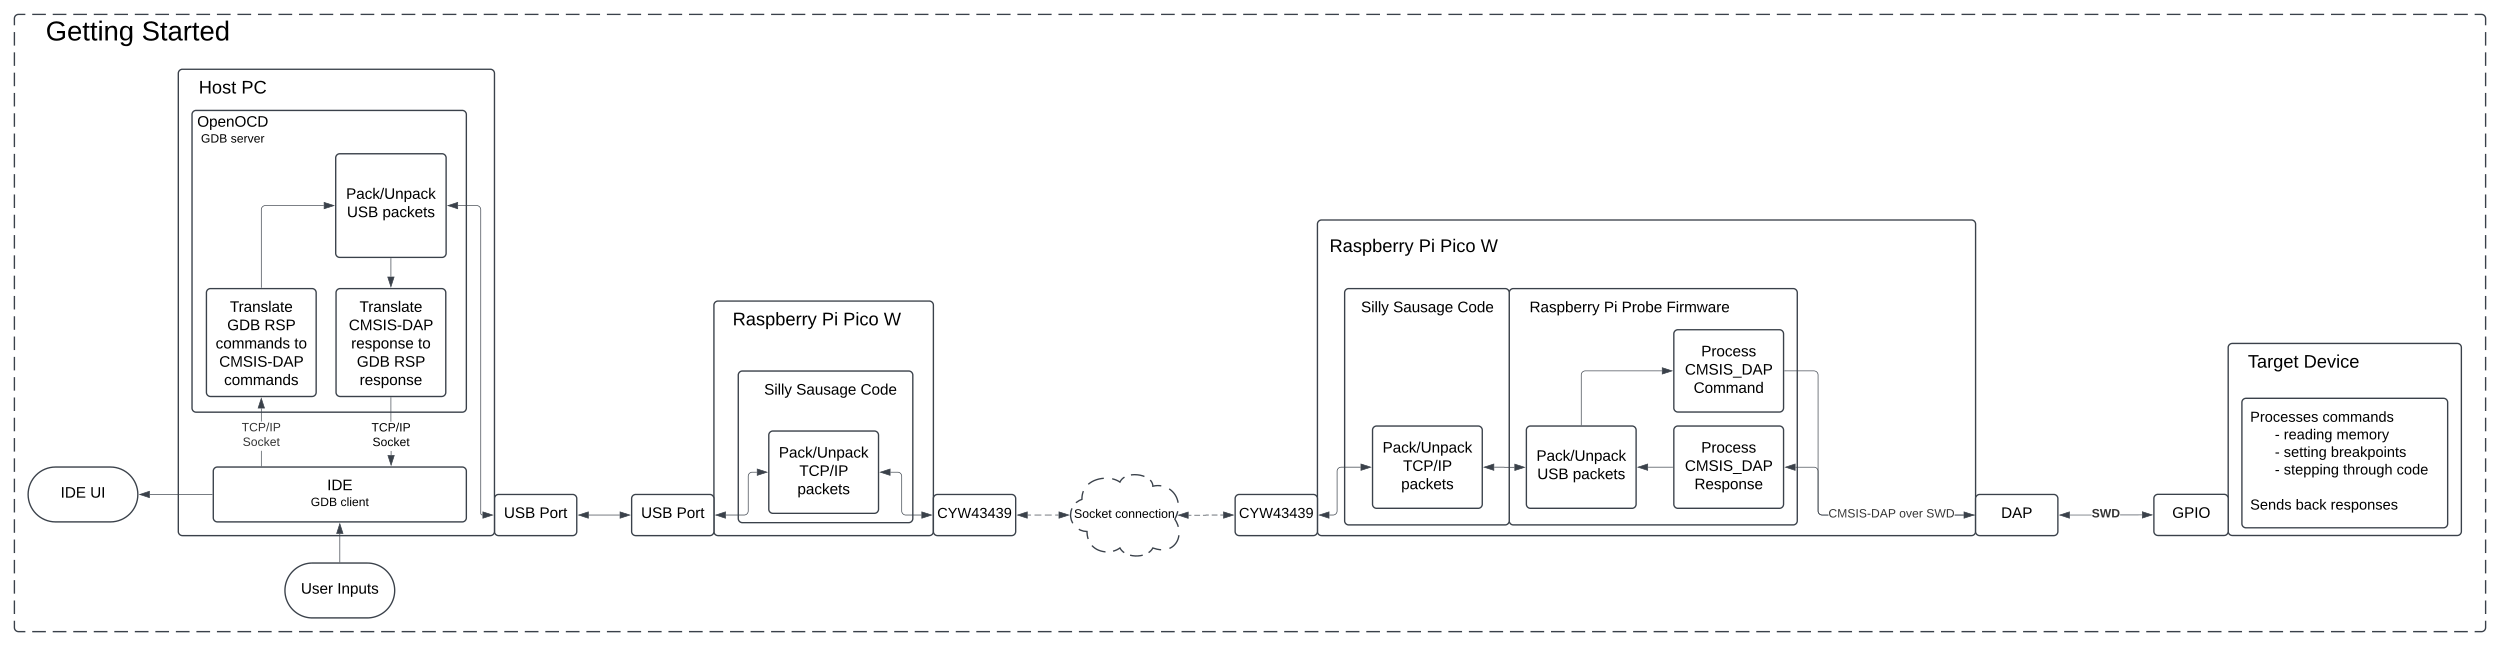 <svg xmlns="http://www.w3.org/2000/svg" xmlns:xlink="http://www.w3.org/1999/xlink" xmlns:lucid="lucid" width="3645.33" height="942"><g transform="translate(341 -2259)" lucid:page-tab-id="0_0"><path d="M-500 2000h4000v1500H-500z" fill="#fff"/><path d="M-320 2286a6 6 0 0 1 6-6h3591.33a6 6 0 0 1 6 6v888a6 6 0 0 1-6 6H-314a6 6 0 0 1-6-6z" fill="#fff"/><path d="M-294.05 2280h19.95m9.98 0h19.95m9.98 0h19.96m9.98 0h19.95m9.96 0h19.96m9.97 0h19.94m9.98 0h19.95m9.98 0h19.95m9.97 0h19.96m9.97 0h19.95m9.98 0h19.95m9.98 0H55.1m9.98 0h19.96m9.97 0h19.96m9.98 0h19.95m9.97 0h19.95m9.97 0h19.95m9.97 0h19.96m9.97 0h19.95m9.98 0h19.95m9.98 0h19.96m9.97 0h19.96m9.96 0h19.95m10 0h19.94m9.98 0h19.95m9.97 0h19.96m9.97 0h19.95m9.98 0h19.95m9.98 0h19.95m9.98 0h19.95m9.98 0h19.96m9.97 0h19.96m9.98 0h19.95m9.97 0h19.95m9.98 0h19.95m9.97 0h19.95m9.98 0h19.95m9.98 0h19.95m9.98 0h19.96m9.97 0h19.96m9.96 0H923m10 0h19.94m9.98 0h19.95m9.97 0h19.96m9.97 0h19.95m9.98 0h19.95m9.98 0h19.95m9.98 0h19.95m9.98 0h19.95m9.98 0h19.96m9.98 0h19.95m9.97 0h19.95m9.97 0h19.95m9.97 0h19.95m9.98 0H1342m9.98 0h19.95m9.97 0h19.96m9.97 0h19.95m9.98 0h19.95m10 0h19.94m9.98 0h19.95m9.97 0h19.95m9.97 0h19.95m9.98 0h19.95m9.98 0h19.95m9.97 0h19.96m9.98 0h19.95m9.98 0h19.96m9.98 0H1761m9.96 0h19.96m9.97 0h19.94m9.98 0h19.95m9.98 0h19.95m9.98 0h19.95m9.97 0h19.96m9.97 0h19.95m9.98 0h19.95m10 0h19.94m9.98 0h19.95m9.97 0h19.95m9.97 0h19.95m9.98 0h19.95m9.98 0h19.95m9.97 0h19.96m9.98 0h19.95m9.98 0h19.96m9.98 0h19.95m9.96 0h19.96m9.97 0h19.94m9.98 0h19.95m9.98 0h19.95m9.97 0h19.96m9.97 0h19.95m9.98 0h19.95m9.98 0h19.95m10 0h19.94m9.97 0h19.97m9.97 0h19.95m9.97 0h19.95m9.98 0h19.95m9.97 0h19.96m9.97 0h19.95m9.98 0h19.95m9.98 0h19.96m9.98 0h19.95m9.96 0h19.95m10 0h19.94m9.98 0h19.95m9.98 0h19.95m9.97 0h19.96m9.97 0h19.95m9.98 0h19.95m9.98 0h19.95m9.98 0h19.96m9.97 0h19.97m9.97 0h19.95m9.97 0h19.95m9.98 0h19.95m9.97 0h19.96m9.97 0h9.98l.94.07.9.22.88.35.8.5.72.6.6.72.5.8.36.88.22.9.08.95v9.87m0 9.86v19.74m0 9.86v19.74m0 9.86v19.74m0 9.86v19.74m0 9.86v19.74m0 9.86v19.74m0 9.86v19.74m0 9.86v19.74m0 9.86v19.74m0 9.86v19.74m0 9.86v19.74m0 9.86v19.74m0 9.86v19.74m0 9.86v19.74m0 9.86v19.74m0 9.86v19.74m0 9.86v19.74m0 9.86v19.74m0 9.86v19.74m0 9.86v19.74m0 9.86v19.74m0 9.86v19.74m0 9.86v19.74m0 9.86v19.74m0 9.86v19.74m0 9.86v19.74m0 9.86v19.74m0 9.86v19.74m0 9.86v19.74m0 9.86v9.87l-.08.94-.22.9-.36.88-.5.8-.6.72-.72.6-.8.5-.87.37-.9.23-.95.07h-9.98m-9.97 0h-19.96m-9.97 0h-19.95m-9.98 0h-19.95m-9.98 0h-19.96m-9.97 0h-19.96m-9.96 0h-19.95m-10 0h-19.94m-9.98 0h-19.95m-9.98 0H2998m-9.97 0h-19.96m-9.97 0h-19.95m-9.98 0h-19.95m-9.98 0h-19.95m-10 0h-19.94m-9.97 0h-19.96m-9.98 0h-19.95m-9.97 0h-19.95m-9.98 0h-19.95m-9.97 0h-19.95m-9.98 0h-19.95m-9.98 0h-19.95m-9.98 0h-19.96m-9.97 0H2579m-9.96 0h-19.95m-10 0h-19.94m-9.98 0h-19.95m-9.97 0h-19.96m-9.97 0h-19.95m-9.98 0h-19.95m-9.98 0h-19.95m-9.98 0h-19.95m-9.98 0h-19.96m-9.97 0h-19.96m-9.98 0h-19.95m-9.97 0h-19.95m-9.97 0h-19.95m-9.97 0h-19.95m-9.98 0h-19.95m-9.98 0h-19.95m-9.98 0h-19.96m-9.97 0h-19.95m-9.98 0h-19.95m-10 0h-19.94m-9.98 0h-19.95m-9.97 0h-19.96m-9.97 0h-19.95m-9.98 0h-19.95m-9.98 0h-19.95m-9.97 0h-19.96m-9.98 0h-19.96m-9.97 0h-19.96m-9.98 0h-19.95m-9.97 0h-19.95m-9.97 0h-19.95m-9.97 0h-19.95m-9.98 0h-19.95m-9.98 0h-19.95m-9.98 0h-19.96m-9.97 0h-19.95m-9.98 0h-19.95m-10 0h-19.94m-9.98 0h-19.95m-9.97 0h-19.95m-9.97 0h-19.95m-9.98 0h-19.95m-9.98 0h-19.95m-9.97 0h-19.96m-9.98 0h-19.95m-9.98 0h-19.96m-9.98 0h-19.95m-9.97 0h-19.95m-9.97 0h-19.94m-9.98 0h-19.95m-9.98 0h-19.95m-9.98 0h-19.95m-9.97 0h-19.96m-9.97 0h-19.95m-9.98 0H933m-10 0h-19.94m-9.97 0H873.1m-9.97 0H843.2m-9.97 0h-19.95m-9.98 0h-19.95m-9.98 0h-19.95m-9.97 0H723.5m-9.98 0h-19.95m-9.98 0h-19.96m-9.98 0H633.7m-9.97 0H603.8m-9.97 0h-19.94m-9.98 0h-19.95m-9.98 0H514m-9.98 0h-19.95m-9.97 0h-19.96m-9.97 0h-19.95m-9.98 0H394.3m-10 0h-19.94m-9.97 0h-19.97m-9.97 0H304.5m-9.97 0h-19.95m-9.98 0h-19.95m-9.97 0h-19.96m-9.97 0H184.8m-9.98 0h-19.95m-9.98 0h-19.96m-9.98 0H95m-9.96 0H65.08m-9.97 0H35.17m-9.98 0H5.23m-9.98 0H-24.7m-9.97 0h-19.96m-9.97 0h-19.95m-9.98 0h-19.95m-9.98 0h-19.95m-9.98 0h-19.96m-9.97 0h-19.96m-9.98 0h-19.95m-9.97 0h-19.95m-9.98 0h-19.95m-9.97 0H-314l-.94-.07-.9-.22-.88-.35-.8-.5-.72-.6-.6-.72-.5-.8-.37-.88-.23-.9-.07-.95v-9.87m0-9.86v-19.74m0-9.86v-19.74m0-9.86v-19.74m0-9.86v-19.74m0-9.86v-19.74m0-9.86v-19.74m0-9.86v-19.74m0-9.86v-19.74m0-9.86v-19.74m0-9.86v-19.74m0-9.86v-19.74m0-9.86v-19.74m0-9.86v-19.74m0-9.86v-19.74m0-9.86v-19.74m0-9.86v-19.74m0-9.86v-19.74m0-9.86v-19.74m0-9.86v-19.74m0-9.86v-19.74m0-9.86v-19.74m0-9.86v-19.74m0-9.86v-19.74m0-9.86v-19.74m0-9.86v-19.74m0-9.86v-19.74m0-9.86v-19.74m0-9.86v-19.74m0-9.86v-19.74m0-9.86V2286l.07-.94.22-.9.35-.88.5-.8.6-.72.72-.6.8-.5.88-.37.9-.23.95-.07h9.98" stroke="#3a414a" stroke-width="2" fill="none"/><path d="M700 2704a6 6 0 0 1 6-6h308a6 6 0 0 1 6 6v330a6 6 0 0 1-6 6H706a6 6 0 0 1-6-6zM380 2986a6 6 0 0 1 6-6h108a6 6 0 0 1 6 6v48a6 6 0 0 1-6 6H386a6 6 0 0 1-6-6z" stroke="#3a414a" stroke-width="2" fill="#fff"/><use xlink:href="#a" transform="matrix(1,0,0,1,392,2992) translate(1.765 22.278)"/><use xlink:href="#b" transform="matrix(1,0,0,1,392,2992) translate(53.556 22.278)"/><path d="M580 2986a6 6 0 0 1 6-6h108a6 6 0 0 1 6 6v48a6 6 0 0 1-6 6H586a6 6 0 0 1-6-6z" stroke="#3a414a" stroke-width="2" fill="#fff"/><use xlink:href="#a" transform="matrix(1,0,0,1,592,2992) translate(1.765 22.278)"/><use xlink:href="#b" transform="matrix(1,0,0,1,592,2992) translate(53.556 22.278)"/><path d="M517.38 3010h45.24" stroke="#3a414a" fill="none"/><path d="M502.62 3010l14.26-4.64v9.28zM577.38 3010l-14.26 4.64v-9.28z" stroke="#3a414a" fill="#3a414a"/><path d="M735.5 2806a6 6 0 0 1 6-6H984a6 6 0 0 1 6 6v209.1a6 6 0 0 1-6 6H741.5a6 6 0 0 1-6-6z" stroke="#3a414a" stroke-width="2" fill="#fff"/><path d="M710 2704a6 6 0 0 1 6-6h268a6 6 0 0 1 6 6v48a6 6 0 0 1-6 6H716a6 6 0 0 1-6-6z" fill="none"/><use xlink:href="#c" transform="matrix(1,0,0,1,710,2698) translate(17.259 35.333)"/><use xlink:href="#d" transform="matrix(1,0,0,1,710,2698) translate(147.407 35.333)"/><use xlink:href="#e" transform="matrix(1,0,0,1,710,2698) translate(178.444 35.333)"/><use xlink:href="#f" transform="matrix(1,0,0,1,710,2698) translate(237.63 35.333)"/><path d="M1020 2986a6 6 0 0 1 6-6h108a6 6 0 0 1 6 6v48a6 6 0 0 1-6 6h-108a6 6 0 0 1-6-6z" stroke="#3a414a" stroke-width="2" fill="#fff"/><use xlink:href="#g" transform="matrix(1,0,0,1,1032,2992) translate(-6.459 22.267)"/><path d="M750 2806a6 6 0 0 1 6-6h228a6 6 0 0 1 6 6v48a6 6 0 0 1-6 6H756a6 6 0 0 1-6-6z" fill="none"/><use xlink:href="#h" transform="matrix(1,0,0,1,750,2800) translate(23.21 34.444)"/><use xlink:href="#i" transform="matrix(1,0,0,1,750,2800) translate(69.938 34.444)"/><use xlink:href="#j" transform="matrix(1,0,0,1,750,2800) translate(163.765 34.444)"/><path d="M780 2893.5a6 6 0 0 1 6-6h148a6 6 0 0 1 6 6v108a6 6 0 0 1-6 6H786a6 6 0 0 1-6-6z" stroke="#3a414a" stroke-width="2" fill="#fff"/><use xlink:href="#k" transform="matrix(1,0,0,1,792,2899.5) translate(2.599 26.778)"/><use xlink:href="#l" transform="matrix(1,0,0,1,792,2899.5) translate(32.475 53.444)"/><use xlink:href="#m" transform="matrix(1,0,0,1,792,2899.5) translate(29.728 80.111)"/><path d="M717.38 3010H744a6 6 0 0 0 6-6v-50.5a6 6 0 0 1 6-6h6.62" stroke="#3a414a" fill="none"/><path d="M702.62 3010l14.26-4.64v9.28zM777.38 2947.5l-14.26 4.64v-9.28z" stroke="#3a414a" fill="#3a414a"/><path d="M-320 2286a6 6 0 0 1 6-6H34a6 6 0 0 1 6 6v48a6 6 0 0 1-6 6h-348a6 6 0 0 1-6-6z" fill="none"/><use xlink:href="#n" transform="matrix(1,0,0,1,-320,2280) translate(45.667 38)"/><use xlink:href="#o" transform="matrix(1,0,0,1,-320,2280) translate(185.556 38)"/><path d="M1157.38 3010h5.03m5.03 0h10.06m5 0h10.06m5.03 0h5.02" stroke="#3a414a" fill="none"/><path d="M1142.62 3010l14.26-4.64v9.28zM1217.38 3010l-14.27 4.64.02-9.28z" stroke="#3a414a" fill="#3a414a"/><path d="M1244 3034c-13.26 0-24-10.74-24-24 0-10.6 6.5-19.55 16.58-22.82C1236 2956 1276 2950 1292 2962c8-18 48-12 48 6 24-6 48 18 32 48 16 24 0 54-32 42-8 15.6-40 15.6-48 0-16 12-48 6-48-24z" fill="#fff"/><path d="M1223.22 3022l-2-4.43-1.07-4.85-.15-2.72.6-5.44 1.47-4.34m5.87-8.06l.5-.53 4.4-2.9 3.74-1.55.08-3.1.33-2.8.53-2.58.72-2.37.5-1.2m7.14-9.93l.75-.7 2.25-1.66 2.56-1.58 2.92-1.45 3.3-1.27 3.62-1.05 3.93-.75 3.25-.33m12.27.77h.1l3.12.84 2.67 1 2.26 1.05 1.9 1.1 1.2.85.7-1.38.84-1.3 1-1.23 1.18-1.2 1.4-1.14 1.54-1m9.4-3.17l1.44-.24 3.84-.23 4.14.2 4.1.6 3.8 1 2.33.86m8.4 5.28l.35.35 1.04 1.25.8 1.2.6 1.18.48 1.17.33 1.17.22 1.2.08 1.22v.18l3.18-.62 3.18-.3 3.15.06 2.8.34m11.48 4.43l.33.2 2.48 1.85 2.25 2.07 2 2.28 1.76 2.46 1.47 2.63 1.2 2.77.93 2.93.62 3m-.52 12.32l-.45 2.06-1.4 4.24-2.1 4.62-.35.66 2.4 4.13 1.8 4.1.9 3m.92 12.27l-.6 3.16-.93 3-1.23 2.7-1.46 2.42-1.67 2.15-1.87 1.9-2.07 1.63-2.27 1.4-1.77.8m-12.1 1.97l-1.6-.08-4.43-.73-5.2-1.5-.83-.32-.86 1.48-1.04 1.43-1.27 1.4-1.53 1.38-1.55 1.13m-8.5 3.73l-3.27.7-3.86.4-4 .02-3.88-.4-3.48-.7m-8.5-3.75l-1.46-1.04-1.54-1.37-1.3-1.4-1.05-1.44-.85-1.47-.05-.1-2.24 1.5-2.57 1.36-2.9 1.16-2.32.67m-11.04.98h-.35l-3.45-.5-3.25-.8-3-1.07-2.74-1.3-2.46-1.53-2.2-1.7-1.96-1.88-.3-.38m-5.55-9.56l-.75-2.52-.63-3.4-.3-3.93-.02-1.1-5-.52-4.7-1.52-2.24-1.28" stroke="#3a414a" stroke-width="2" fill="none"/><use xlink:href="#p" transform="matrix(1,0,0,1,1225,2955) translate(0.025 59.087)"/><use xlink:href="#q" transform="matrix(1,0,0,1,1225,2955) translate(60.025 59.087)"/><path d="M1392.05 3010.2h4.2m4.2 0h8.4m4.2 0H1417.27v-.02h.02v-.02h.02v-.08h.02v-.03l.02-.02.03-.02h4.22m4.2 0h8.4m4.2 0h4.2" stroke="#3a414a" fill="none"/><path d="M1377.28 3010.2l14.27-4.63v9.26zM1457.38 3010l-14.26 4.64v-9.28z" stroke="#3a414a" fill="#3a414a"/><path d="M957.38 2947.5h10.44a6 6 0 0 1 6 6v50.5a6 6 0 0 0 6 6h22.8" stroke="#3a414a" fill="none"/><path d="M942.62 2947.5l14.26-4.64v9.28zM1017.38 3010l-14.26 4.64v-9.28z" stroke="#3a414a" fill="#3a414a"/><path d="M-81 2366a6 6 0 0 1 6-6h449a6 6 0 0 1 6 6v668a6 6 0 0 1-6 6H-75a6 6 0 0 1-6-6z" stroke="#3a414a" stroke-width="2" fill="#fff"/><path d="M-61 2426a6 6 0 0 1 6-6h388a6 6 0 0 1 6 6v428a6 6 0 0 1-6 6H-55a6 6 0 0 1-6-6zM194.5 3080c22.1 0 40 17.9 40 40s-17.9 40-40 40h-80c-22.1 0-40-17.9-40-40s17.9-40 40-40z" stroke="#3a414a" stroke-width="2" fill="#fff"/><use xlink:href="#r" transform="matrix(1,0,0,1,79.5,3085) translate(18.272 39.653)"/><use xlink:href="#s" transform="matrix(1,0,0,1,79.5,3085) translate(71.235 39.653)"/><path d="M154.5 3078.5v-41.1" stroke="#3a414a" fill="none"/><path d="M154.97 3079h-.94v-.5h.94z" stroke="#3a414a" stroke-width=".05" fill="#3a414a"/><path d="M154.5 3022.62l4.63 14.27h-9.26z" stroke="#3a414a" fill="#3a414a"/><path d="M-180 2940c22.1 0 40 17.9 40 40s-17.9 40-40 40h-80c-22.1 0-40-17.9-40-40s17.9-40 40-40z" stroke="#3a414a" stroke-width="2" fill="#fff"/><use xlink:href="#t" transform="matrix(1,0,0,1,-295,2945) translate(42.346 39.653)"/><use xlink:href="#u" transform="matrix(1,0,0,1,-295,2945) translate(85.494 39.653)"/><path d="M-31.5 2980h-91.11" stroke="#3a414a" fill="none"/><path d="M-31 2980.47h-.5v-.94h.5z" stroke="#3a414a" stroke-width=".05" fill="#3a414a"/><path d="M-137.38 2980l14.27-4.64-.02 9.28z" stroke="#3a414a" fill="#3a414a"/><path d="M40.48 2938.5h-.95v-22.17h.95zm0-64.84h-.95v-19.14h.95z" stroke="#3a414a" stroke-width=".05" fill="#3a414a"/><path d="M44.63 2854.02h-9.27l4.64-14.27z" fill="#3a414a"/><path d="M45.3 2854.5H34.7l5.3-16.3zm-9.28-.96h7.96L40 2841.3z" stroke="#3a414a" stroke-width=".05" fill="#3a414a"/><path d="M40.48 2939h-.95v-.5h.95z" fill="#3a414a"/><path stroke="#3a414a" stroke-width=".05" fill="#3a414a"/><use xlink:href="#v" transform="matrix(1,0,0,1,11.407,2873.665) translate(0.005 14.222)"/><use xlink:href="#w" transform="matrix(1,0,0,1,11.407,2873.665) translate(1.437 35.556)"/><path d="M-61.66 2426a6 6 0 0 1 6-6h108a6 6 0 0 1 6 6v48a6 6 0 0 1-6 6h-108a6 6 0 0 1-6-6z" fill="none"/><use xlink:href="#x" transform="matrix(1,0,0,1,-61.664,2420) translate(8.21 23.778)"/><use xlink:href="#y" transform="matrix(1,0,0,1,-61.664,2420) translate(13.654 46.889)"/><use xlink:href="#z" transform="matrix(1,0,0,1,-61.664,2420) translate(57.062 46.889)"/><path d="M-30 2946a6 6 0 0 1 6-6h357a6 6 0 0 1 6 6v68a6 6 0 0 1-6 6H-24a6 6 0 0 1-6-6z" stroke="#3a414a" stroke-width="2" fill="#fff"/><path d="M94.5 2956a6 6 0 0 1 6-6h108a6 6 0 0 1 6 6v48a6 6 0 0 1-6 6h-108a6 6 0 0 1-6-6z" fill="none"/><use xlink:href="#A" transform="matrix(1,0,0,1,94.5,2950) translate(41.512 23.778)"/><use xlink:href="#y" transform="matrix(1,0,0,1,94.5,2950) translate(17.605 46.889)"/><use xlink:href="#B" transform="matrix(1,0,0,1,94.5,2950) translate(61.012 46.889)"/><path d="M-40 2685.8a6 6 0 0 1 6-6h148a6 6 0 0 1 6 6v145.33a6 6 0 0 1-6 6H-34a6 6 0 0 1-6-6z" stroke="#3a414a" stroke-width="2" fill="#fff"/><use xlink:href="#C" transform="matrix(1,0,0,1,-28,2691.8) translate(22.198 21.965)"/><use xlink:href="#D" transform="matrix(1,0,0,1,-28,2691.8) translate(18.278 48.632)"/><use xlink:href="#E" transform="matrix(1,0,0,1,-28,2691.8) translate(72.537 48.632)"/><use xlink:href="#F" transform="matrix(1,0,0,1,-28,2691.8) translate(1.395 75.299)"/><use xlink:href="#G" transform="matrix(1,0,0,1,-28,2691.8) translate(116.086 75.299)"/><use xlink:href="#H" transform="matrix(1,0,0,1,-28,2691.8) translate(6.611 101.965)"/><use xlink:href="#I" transform="matrix(1,0,0,1,-28,2691.8) translate(13.741 128.632)"/><path d="M-81.66 2366a6 6 0 0 1 6-6h148a6 6 0 0 1 6 6v48a6 6 0 0 1-6 6h-148a6 6 0 0 1-6-6z" fill="none"/><use xlink:href="#J" transform="matrix(1,0,0,1,-81.664,2360) translate(30.444 35.333)"/><use xlink:href="#K" transform="matrix(1,0,0,1,-81.664,2360) translate(92.593 35.333)"/><path d="M148.5 2489.2a6 6 0 0 1 6-6h149a6 6 0 0 1 6 6v139.13a6 6 0 0 1-6 6h-149a6 6 0 0 1-6-6z" stroke="#3a414a" stroke-width="2" fill="#fff"/><use xlink:href="#k" transform="matrix(1,0,0,1,160.501,2495.2) translate(3.099 53.778)"/><use xlink:href="#L" transform="matrix(1,0,0,1,160.501,2495.2) translate(4.333 80.444)"/><use xlink:href="#m" transform="matrix(1,0,0,1,160.501,2495.2) translate(56.123 80.444)"/><path d="M40 2678.3v-113.53a6 6 0 0 1 6-6h85.12" stroke="#3a414a" fill="none"/><path d="M40.48 2678.8h-.95v-.5h.95z" stroke="#3a414a" stroke-width=".05" fill="#3a414a"/><path d="M145.88 2558.77l-14.26 4.63v-9.27z" stroke="#3a414a" fill="#3a414a"/><path d="M149 2685.8a6 6 0 0 1 6-6h148a6 6 0 0 1 6 6v145.33a6 6 0 0 1-6 6H155a6 6 0 0 1-6-6z" stroke="#3a414a" stroke-width="2" fill="#fff"/><use xlink:href="#C" transform="matrix(1,0,0,1,161.001,2691.8) translate(22.198 21.965)"/><use xlink:href="#H" transform="matrix(1,0,0,1,161.001,2691.8) translate(6.611 48.632)"/><use xlink:href="#M" transform="matrix(1,0,0,1,161.001,2691.8) translate(10.006 75.299)"/><use xlink:href="#G" transform="matrix(1,0,0,1,161.001,2691.8) translate(107.475 75.299)"/><use xlink:href="#D" transform="matrix(1,0,0,1,161.001,2691.8) translate(18.278 101.965)"/><use xlink:href="#E" transform="matrix(1,0,0,1,161.001,2691.8) translate(72.537 101.965)"/><use xlink:href="#N" transform="matrix(1,0,0,1,161.001,2691.8) translate(22.352 128.632)"/><path d="M229.74 2922.62h-.96v-6.06h.96zm-.26-48.73h-.95v-35.27h.95z" stroke="#3a414a" stroke-width=".05" fill="#3a414a"/><path d="M229.48 2838.65h-.95v-.52h.95z" fill="#3a414a"/><path stroke="#3a414a" stroke-width=".05" fill="#3a414a"/><path d="M229.26 2937.38l-4.63-14.26h9.27z" fill="#3a414a"/><path d="M229.26 2938.92l-5.3-16.28h10.6zm-3.98-15.33l3.98 12.24 3.98-12.25z" stroke="#3a414a" stroke-width=".05" fill="#3a414a"/><use xlink:href="#O" transform="matrix(1,0,0,1,200.668,2873.892) translate(0.005 14.222)"/><use xlink:href="#P" transform="matrix(1,0,0,1,200.668,2873.892) translate(1.437 35.556)"/><path d="M229 2662.42v-26.6" stroke="#3a414a" fill="none"/><path d="M229 2677.18l-4.63-14.26h9.27z" stroke="#3a414a" fill="#3a414a"/><path d="M229.48 2635.85h-.95v-.52h.95z" stroke="#3a414a" stroke-width=".05" fill="#3a414a"/><path d="M326.88 2558.77H354a6 6 0 0 1 6 6v442.6a2.62 2.62 0 0 0 2.62 2.63" stroke="#3a414a" fill="none"/><path d="M312.12 2558.77l14.26-4.64v9.27zM377.38 3010l-14.26 4.64v-9.28z" stroke="#3a414a" fill="#3a414a"/><path d="M1580 2585.8a6 6 0 0 1 6-6h947.66a6 6 0 0 1 6 6V3034a6 6 0 0 1-6 6H1586a6 6 0 0 1-6-6zM2908 2765.8a6 6 0 0 1 6-6h328a6 6 0 0 1 6 6v268a6 6 0 0 1-6 6h-328a6 6 0 0 1-6-6z" stroke="#3a414a" stroke-width="2" fill="#fff"/><path d="M2908 2765.8a6 6 0 0 1 6-6h208a6 6 0 0 1 6 6v48a6 6 0 0 1-6 6h-208a6 6 0 0 1-6-6z" fill="none"/><use xlink:href="#Q" transform="matrix(1,0,0,1,2908.001,2759.8) translate(28.667 35.333)"/><use xlink:href="#R" transform="matrix(1,0,0,1,2908.001,2759.8) translate(110 35.333)"/><path d="M2539.66 2986a6 6 0 0 1 6-6h108a6 6 0 0 1 6 6v48a6 6 0 0 1-6 6h-108a6 6 0 0 1-6-6z" stroke="#3a414a" stroke-width="2" fill="#fff"/><use xlink:href="#S" transform="matrix(1,0,0,1,2551.664,2992) translate(25.191 22.278)"/><path d="M2799.66 2985.8a6 6 0 0 1 6-6H2902a6 6 0 0 1 6 6v48a6 6 0 0 1-6 6h-96.34a6 6 0 0 1-6-6z" stroke="#3a414a" stroke-width="2" fill="#fff"/><use xlink:href="#T" transform="matrix(1,0,0,1,2811.664,2991.8) translate(14.722 22.278)"/><path d="M2708.97 3010.47h-31.92v-.94h31.92zm73.3-.2l-31.9.06v-.95l31.9-.06z" stroke="#3a414a" stroke-width=".05" fill="#3a414a"/><path d="M2676.55 3014.64l-14.27-4.64 14.27-4.64z" fill="#3a414a"/><path d="M2677.02 3015.3l-16.28-5.3 16.28-5.3zm-13.2-5.3l12.25 3.98v-7.96z" stroke="#3a414a" stroke-width=".05" fill="#3a414a"/><path d="M2797.05 3009.8l-14.27 4.63v-9.26z" fill="#3a414a"/><path d="M2798.58 3009.8l-16.28 5.3v-10.6zm-15.32 3.98l12.25-3.98-12.24-3.98z" stroke="#3a414a" stroke-width=".05" fill="#3a414a"/><use xlink:href="#U" transform="matrix(1,0,0,1,2708.972,2999.233) translate(0 14.222)"/><path d="M2928 2845.8a6 6 0 0 1 6-6h288a6 6 0 0 1 6 6v176.8a6 6 0 0 1-6 6h-288a6 6 0 0 1-6-6z" stroke="#3a414a" stroke-width="2" fill="#fff"/><use xlink:href="#V" transform="matrix(1,0,0,1,2940.001,2851.8) translate(0 22.223)"/><use xlink:href="#W" transform="matrix(1,0,0,1,2940.001,2851.8) translate(105.422 22.223)"/><use xlink:href="#X" transform="matrix(1,0,0,1,2940.001,2851.8) translate(36.01 47.823)"/><use xlink:href="#Y" transform="matrix(1,0,0,1,2940.001,2851.8) translate(48.988 47.823)"/><use xlink:href="#Z" transform="matrix(1,0,0,1,2940.001,2851.8) translate(125.906 47.823)"/><use xlink:href="#X" transform="matrix(1,0,0,1,2940.001,2851.8) translate(36.01 73.423)"/><use xlink:href="#aa" transform="matrix(1,0,0,1,2940.001,2851.8) translate(48.988 73.423)"/><use xlink:href="#ab" transform="matrix(1,0,0,1,2940.001,2851.8) translate(117.669 73.423)"/><use xlink:href="#X" transform="matrix(1,0,0,1,2940.001,2851.8) translate(36.01 99.023)"/><use xlink:href="#ac" transform="matrix(1,0,0,1,2940.001,2851.8) translate(48.988 99.023)"/><use xlink:href="#ad" transform="matrix(1,0,0,1,2940.001,2851.8) translate(135.447 99.023)"/><use xlink:href="#ae" transform="matrix(1,0,0,1,2940.001,2851.8) translate(213.61 99.023)"/><use xlink:href="#af" transform="matrix(1,0,0,1,2940.001,2851.8) translate(0 124.623)"/><use xlink:href="#ag" transform="matrix(1,0,0,1,2940.001,2851.8) translate(0 150.223)"/><use xlink:href="#ah" transform="matrix(1,0,0,1,2940.001,2851.8) translate(66.37 150.223)"/><use xlink:href="#ai" transform="matrix(1,0,0,1,2940.001,2851.8) translate(117.333 150.223)"/><path d="M1859.66 2685.8a6 6 0 0 1 6-6h408a6 6 0 0 1 6 6v332.6a6 6 0 0 1-6 6h-408a6 6 0 0 1-6-6z" stroke="#3a414a" stroke-width="2" fill="#fff"/><path d="M1580.34 2597.13a6 6 0 0 1 6-6h268a6 6 0 0 1 6 6v48a6 6 0 0 1-6 6h-268a6 6 0 0 1-6-6z" fill="none"/><g><use xlink:href="#c" transform="matrix(1,0,0,1,1580.336,2591.133) translate(17.259 35.333)"/><use xlink:href="#d" transform="matrix(1,0,0,1,1580.336,2591.133) translate(147.407 35.333)"/><use xlink:href="#e" transform="matrix(1,0,0,1,1580.336,2591.133) translate(178.444 35.333)"/><use xlink:href="#f" transform="matrix(1,0,0,1,1580.336,2591.133) translate(237.63 35.333)"/></g><path d="M2099.66 2745.8a6 6 0 0 1 6-6h148a6 6 0 0 1 6 6v108a6 6 0 0 1-6 6h-148a6 6 0 0 1-6-6z" stroke="#3a414a" stroke-width="2" fill="#fff"/><g><use xlink:href="#aj" transform="matrix(1,0,0,1,2111.664,2751.8) translate(27.907 26.778)"/><use xlink:href="#ak" transform="matrix(1,0,0,1,2111.664,2751.8) translate(4.111 53.444)"/><use xlink:href="#al" transform="matrix(1,0,0,1,2111.664,2751.8) translate(16.858 80.111)"/></g><path d="M1859.66 2685.8a6 6 0 0 1 6-6h338.67a6 6 0 0 1 6 6v48a6 6 0 0 1-6 6h-338.67a6 6 0 0 1-6-6z" fill="none"/><g><use xlink:href="#am" transform="matrix(1,0,0,1,1859.664,2679.8) translate(29.543 34.444)"/><use xlink:href="#an" transform="matrix(1,0,0,1,1859.664,2679.8) translate(138 34.444)"/><use xlink:href="#ao" transform="matrix(1,0,0,1,1859.664,2679.8) translate(163.864 34.444)"/><use xlink:href="#ap" transform="matrix(1,0,0,1,1859.664,2679.8) translate(229.235 34.444)"/></g><path d="M2305 2799.4l1 .24.94.4.87.52.78.66.66.77.53.86.4.94.23 1 .07.98v198.2l.07.88.2.85.34.8.45.75.56.66.65.57.74.45.8.33.84.2.88.08h9.07v.94h-9.12l-1-.07-.98-.24-.94-.4-.87-.52-.78-.66-.66-.77-.53-.86-.4-.94-.23-1-.07-.98v-198.2l-.07-.88-.2-.85-.34-.8-.45-.75-.56-.66-.65-.57-.74-.45-.8-.33-.84-.2-.88-.07h-42.82v-.96h42.86zm217.28 210.13v.94h-13.2v-.94z" stroke="#3a414a" stroke-width=".05" fill="#3a414a"/><path d="M2261.18 2800.28h-.52v-.96h.52z" fill="#3a414a"/><path stroke="#3a414a" stroke-width=".05" fill="#3a414a"/><path d="M2537.05 3010l-14.27 4.64v-9.28z" fill="#3a414a"/><path d="M2538.58 3010l-16.28 5.3v-10.6zm-15.32 3.98l12.25-3.98-12.24-3.98z" stroke="#3a414a" stroke-width=".05" fill="#3a414a"/><g><use xlink:href="#aq" transform="matrix(1,0,0,1,2325.086,2999.333) translate(0 14.222)"/><use xlink:href="#ar" transform="matrix(1,0,0,1,2325.086,2999.333) translate(103.16 14.222)"/><use xlink:href="#as" transform="matrix(1,0,0,1,2325.086,2999.333) translate(142.617 14.222)"/></g><path d="M1619.66 2685.8a6 6 0 0 1 6-6h228a6 6 0 0 1 6 6v332.6a6 6 0 0 1-6 6h-228a6 6 0 0 1-6-6zM1460 2986a6 6 0 0 1 6-6h108a6 6 0 0 1 6 6v48a6 6 0 0 1-6 6h-108a6 6 0 0 1-6-6z" stroke="#3a414a" stroke-width="2" fill="#fff"/><g><use xlink:href="#g" transform="matrix(1,0,0,1,1472,2992) translate(-6.459 22.267)"/></g><path d="M1620.34 2685.8a6 6 0 0 1 6-6h228a6 6 0 0 1 6 6v48a6 6 0 0 1-6 6h-228a6 6 0 0 1-6-6z" fill="none"/><g><use xlink:href="#h" transform="matrix(1,0,0,1,1620.336,2679.8) translate(23.21 34.444)"/><use xlink:href="#i" transform="matrix(1,0,0,1,1620.336,2679.8) translate(69.938 34.444)"/><use xlink:href="#j" transform="matrix(1,0,0,1,1620.336,2679.8) translate(163.765 34.444)"/></g><path d="M1660.34 2886.2a6 6 0 0 1 6-6h148a6 6 0 0 1 6 6v108a6 6 0 0 1-6 6h-148a6 6 0 0 1-6-6z" stroke="#3a414a" stroke-width="2" fill="#fff"/><g><use xlink:href="#k" transform="matrix(1,0,0,1,1672.336,2892.2) translate(2.599 26.778)"/><use xlink:href="#l" transform="matrix(1,0,0,1,1672.336,2892.2) translate(32.475 53.444)"/><use xlink:href="#m" transform="matrix(1,0,0,1,1672.336,2892.2) translate(29.728 80.111)"/></g><path d="M1597.38 3010h5.28a6 6 0 0 0 6-6v-57.8a6 6 0 0 1 6-6h28.3" stroke="#3a414a" fill="none"/><path d="M1582.62 3010l14.26-4.64v9.28zM1657.72 2940.2l-14.27 4.64v-9.28z" stroke="#3a414a" fill="#3a414a"/><path d="M1884.66 2886.2a6 6 0 0 1 6-6h148a6 6 0 0 1 6 6v108a6 6 0 0 1-6 6h-148a6 6 0 0 1-6-6z" stroke="#3a414a" stroke-width="2" fill="#fff"/><g><use xlink:href="#k" transform="matrix(1,0,0,1,1896.664,2892.2) translate(2.599 38.778)"/><use xlink:href="#L" transform="matrix(1,0,0,1,1896.664,2892.2) translate(3.833 65.444)"/><use xlink:href="#m" transform="matrix(1,0,0,1,1896.664,2892.2) translate(55.623 65.444)"/></g><path d="M1964.66 2878.7v-72.9a6 6 0 0 1 6-6h111.62" stroke="#3a414a" fill="none"/><path d="M1965.14 2879.2h-.95v-.5h.94z" stroke="#3a414a" stroke-width=".05" fill="#3a414a"/><path d="M2097.05 2799.8l-14.27 4.63v-9.26z" stroke="#3a414a" fill="#3a414a"/><path d="M1837.72 2940.2h14.68a.1.1 0 0 1 .1.1.1.1 0 0 0 .1.1h14.68" stroke="#3a414a" fill="none"/><path d="M1822.95 2940.2l14.27-4.63v9.26zM1882.05 2940.4l-14.27 4.63v-9.27z" stroke="#3a414a" fill="#3a414a"/><path d="M2099.66 2886.2a6 6 0 0 1 6-6h148a6 6 0 0 1 6 6v108a6 6 0 0 1-6 6h-148a6 6 0 0 1-6-6z" stroke="#3a414a" stroke-width="2" fill="#fff"/><g><use xlink:href="#aj" transform="matrix(1,0,0,1,2111.664,2892.2) translate(27.907 26.778)"/><use xlink:href="#ak" transform="matrix(1,0,0,1,2111.664,2892.2) translate(4.111 53.444)"/><use xlink:href="#at" transform="matrix(1,0,0,1,2111.664,2892.2) translate(18.031 80.111)"/></g><path d="M2098.16 2940.2h-36.1" stroke="#3a414a" fill="none"/><path d="M2098.66 2940.68h-.5v-.95h.5z" stroke="#3a414a" stroke-width=".05" fill="#3a414a"/><path d="M2047.28 2940.2l14.27-4.63v9.26z" stroke="#3a414a" fill="#3a414a"/><path d="M2305 2939.8l1 .24.94.4.87.52.78.66.66.77.53.86.4.94.23 1 .07.98v57.8l.07.88.2.85.34.8.45.75.56.66.65.57.74.45.8.33.84.2.88.08h9.07v.94h-9.12l-1-.07-.98-.24-.94-.4-.87-.52-.78-.66-.66-.77-.53-.86-.4-.94-.23-1-.07-.98v-57.8l-.07-.88-.2-.85-.34-.8-.45-.75-.56-.66-.65-.57-.74-.45-.8-.33-.84-.2-.88-.07h-26.93v-.95h26.97zm233.16 69.72v.95h-29.07v-.94z" stroke="#3a414a" stroke-width=".05" fill="#3a414a"/><path d="M2538.66 3010.47h-.5v-.94h.5z" fill="#3a414a"/><path stroke="#3a414a" stroke-width=".05" fill="#3a414a"/><path d="M2276.55 2944.84l-14.27-4.64 14.27-4.63z" fill="#3a414a"/><path d="M2277.02 2945.5l-16.28-5.3 16.28-5.3zm-13.2-5.3l12.25 3.98v-7.96z" stroke="#3a414a" stroke-width=".05" fill="#3a414a"/><defs><path d="M232-93c-1 65-40 97-104 97C67 4 28-28 28-90v-158h33c8 89-33 224 67 224 102 0 64-133 71-224h33v155" id="au"/><path d="M185-189c-5-48-123-54-124 2 14 75 158 14 163 119 3 78-121 87-175 55-17-10-28-26-33-46l33-7c5 56 141 63 141-1 0-78-155-14-162-118-5-82 145-84 179-34 5 7 8 16 11 25" id="av"/><path d="M160-131c35 5 61 23 61 61C221 17 115-2 30 0v-248c76 3 177-17 177 60 0 33-19 50-47 57zm-97-11c50-1 110 9 110-42 0-47-63-36-110-37v79zm0 115c55-2 124 14 124-45 0-56-70-42-124-44v89" id="aw"/><g id="a"><use transform="matrix(0.062,0,0,0.062,0,0)" xlink:href="#au"/><use transform="matrix(0.062,0,0,0.062,15.988,0)" xlink:href="#av"/><use transform="matrix(0.062,0,0,0.062,30.802,0)" xlink:href="#aw"/></g><path d="M30-248c87 1 191-15 191 75 0 78-77 80-158 76V0H30v-248zm33 125c57 0 124 11 124-50 0-59-68-47-124-48v98" id="ax"/><path d="M100-194c62-1 85 37 85 99 1 63-27 99-86 99S16-35 15-95c0-66 28-99 85-99zM99-20c44 1 53-31 53-75 0-43-8-75-51-75s-53 32-53 75 10 74 51 75" id="ay"/><path d="M114-163C36-179 61-72 57 0H25l-1-190h30c1 12-1 29 2 39 6-27 23-49 58-41v29" id="az"/><path d="M59-47c-2 24 18 29 38 22v24C64 9 27 4 27-40v-127H5v-23h24l9-43h21v43h35v23H59v120" id="aA"/><g id="b"><use transform="matrix(0.062,0,0,0.062,0,0)" xlink:href="#ax"/><use transform="matrix(0.062,0,0,0.062,14.815,0)" xlink:href="#ay"/><use transform="matrix(0.062,0,0,0.062,27.16,0)" xlink:href="#az"/><use transform="matrix(0.062,0,0,0.062,34.506,0)" xlink:href="#aA"/></g><path d="M233-177c-1 41-23 64-60 70L243 0h-38l-65-103H63V0H30v-248c88 3 205-21 203 71zM63-129c60-2 137 13 137-47 0-61-80-42-137-45v92" id="aB"/><path d="M141-36C126-15 110 5 73 4 37 3 15-17 15-53c-1-64 63-63 125-63 3-35-9-54-41-54-24 1-41 7-42 31l-33-3c5-37 33-52 76-52 45 0 72 20 72 64v82c-1 20 7 32 28 27v20c-31 9-61-2-59-35zM48-53c0 20 12 33 32 33 41-3 63-29 60-74-43 2-92-5-92 41" id="aC"/><path d="M135-143c-3-34-86-38-87 0 15 53 115 12 119 90S17 21 10-45l28-5c4 36 97 45 98 0-10-56-113-15-118-90-4-57 82-63 122-42 12 7 21 19 24 35" id="aD"/><path d="M115-194c55 1 70 41 70 98S169 2 115 4C84 4 66-9 55-30l1 105H24l-1-265h31l2 30c10-21 28-34 59-34zm-8 174c40 0 45-34 45-75s-6-73-45-74c-42 0-51 32-51 76 0 43 10 73 51 73" id="aE"/><path d="M115-194c53 0 69 39 70 98 0 66-23 100-70 100C84 3 66-7 56-30L54 0H23l1-261h32v101c10-23 28-34 59-34zm-8 174c40 0 45-34 45-75 0-40-5-75-45-74-42 0-51 32-51 76 0 43 10 73 51 73" id="aF"/><path d="M100-194c63 0 86 42 84 106H49c0 40 14 67 53 68 26 1 43-12 49-29l28 8c-11 28-37 45-77 45C44 4 14-33 15-96c1-61 26-98 85-98zm52 81c6-60-76-77-97-28-3 7-6 17-6 28h103" id="aG"/><path d="M179-190L93 31C79 59 56 82 12 73V49c39 6 53-20 64-50L1-190h34L92-34l54-156h33" id="aH"/><g id="c"><use transform="matrix(0.074,0,0,0.074,0,0)" xlink:href="#aB"/><use transform="matrix(0.074,0,0,0.074,19.185,0)" xlink:href="#aC"/><use transform="matrix(0.074,0,0,0.074,34,0)" xlink:href="#aD"/><use transform="matrix(0.074,0,0,0.074,47.333,0)" xlink:href="#aE"/><use transform="matrix(0.074,0,0,0.074,62.148,0)" xlink:href="#aF"/><use transform="matrix(0.074,0,0,0.074,76.963,0)" xlink:href="#aG"/><use transform="matrix(0.074,0,0,0.074,91.778,0)" xlink:href="#az"/><use transform="matrix(0.074,0,0,0.074,100.593,0)" xlink:href="#az"/><use transform="matrix(0.074,0,0,0.074,109.407,0)" xlink:href="#aH"/></g><path d="M24-231v-30h32v30H24zM24 0v-190h32V0H24" id="aI"/><g id="d"><use transform="matrix(0.074,0,0,0.074,0,0)" xlink:href="#ax"/><use transform="matrix(0.074,0,0,0.074,17.778,0)" xlink:href="#aI"/></g><path d="M96-169c-40 0-48 33-48 73s9 75 48 75c24 0 41-14 43-38l32 2c-6 37-31 61-74 61-59 0-76-41-82-99-10-93 101-131 147-64 4 7 5 14 7 22l-32 3c-4-21-16-35-41-35" id="aJ"/><g id="e"><use transform="matrix(0.074,0,0,0.074,0,0)" xlink:href="#ax"/><use transform="matrix(0.074,0,0,0.074,17.778,0)" xlink:href="#aI"/><use transform="matrix(0.074,0,0,0.074,23.63,0)" xlink:href="#aJ"/><use transform="matrix(0.074,0,0,0.074,36.963,0)" xlink:href="#ay"/></g><path d="M266 0h-40l-56-210L115 0H75L2-248h35L96-30l15-64 43-154h32l59 218 59-218h35" id="aK"/><use transform="matrix(0.074,0,0,0.074,0,0)" xlink:href="#aK" id="f"/><path d="M212-179c-10-28-35-45-73-45-59 0-87 40-87 99 0 60 29 101 89 101 43 0 62-24 78-52l27 14C228-24 195 4 139 4 59 4 22-46 18-125c-6-104 99-153 187-111 19 9 31 26 39 46" id="aL"/><path d="M137-103V0h-34v-103L8-248h37l75 118 75-118h37" id="aM"/><path d="M155-56V0h-30v-56H8v-25l114-167h33v167h35v25h-35zm-30-156c-27 46-58 90-88 131h88v-131" id="aN"/><path d="M126-127c33 6 58 20 58 59 0 88-139 92-164 29-3-8-5-16-6-25l32-3c6 27 21 44 54 44 32 0 52-15 52-46 0-38-36-46-79-43v-28c39 1 72-4 72-42 0-27-17-43-46-43-28 0-47 15-49 41l-32-3c6-42 35-63 81-64 48-1 79 21 79 65 0 36-21 52-52 59" id="aO"/><path d="M99-251c64 0 84 50 84 122C183-37 130 33 47-8c-14-7-20-23-25-40l30-5c6 39 69 39 84 7 9-19 16-44 16-74-10 22-31 35-62 35-49 0-73-33-73-83 0-54 28-83 82-83zm-1 141c31-1 51-18 51-49 0-36-14-67-51-67-34 0-49 23-49 58 0 34 15 58 49 58" id="aP"/><g id="g"><use transform="matrix(0.059,0,0,0.059,0,0)" xlink:href="#aL"/><use transform="matrix(0.059,0,0,0.059,15.348,0)" xlink:href="#aM"/><use transform="matrix(0.059,0,0,0.059,29.57,0)" xlink:href="#aK"/><use transform="matrix(0.059,0,0,0.059,49.659,0)" xlink:href="#aN"/><use transform="matrix(0.059,0,0,0.059,61.511,0)" xlink:href="#aO"/><use transform="matrix(0.059,0,0,0.059,73.363,0)" xlink:href="#aN"/><use transform="matrix(0.059,0,0,0.059,85.215,0)" xlink:href="#aO"/><use transform="matrix(0.059,0,0,0.059,97.067,0)" xlink:href="#aP"/></g><path d="M24 0v-261h32V0H24" id="aQ"/><g id="h"><use transform="matrix(0.062,0,0,0.062,0,0)" xlink:href="#av"/><use transform="matrix(0.062,0,0,0.062,14.815,0)" xlink:href="#aI"/><use transform="matrix(0.062,0,0,0.062,19.691,0)" xlink:href="#aQ"/><use transform="matrix(0.062,0,0,0.062,24.568,0)" xlink:href="#aQ"/><use transform="matrix(0.062,0,0,0.062,29.444,0)" xlink:href="#aH"/></g><path d="M84 4C-5 8 30-112 23-190h32v120c0 31 7 50 39 49 72-2 45-101 50-169h31l1 190h-30c-1-10 1-25-2-33-11 22-28 36-60 37" id="aR"/><path d="M177-190C167-65 218 103 67 71c-23-6-38-20-44-43l32-5c15 47 100 32 89-28v-30C133-14 115 1 83 1 29 1 15-40 15-95c0-56 16-97 71-98 29-1 48 16 59 35 1-10 0-23 2-32h30zM94-22c36 0 50-32 50-73 0-42-14-75-50-75-39 0-46 34-46 75s6 73 46 73" id="aS"/><g id="i"><use transform="matrix(0.062,0,0,0.062,0,0)" xlink:href="#av"/><use transform="matrix(0.062,0,0,0.062,14.815,0)" xlink:href="#aC"/><use transform="matrix(0.062,0,0,0.062,27.16,0)" xlink:href="#aR"/><use transform="matrix(0.062,0,0,0.062,39.506,0)" xlink:href="#aD"/><use transform="matrix(0.062,0,0,0.062,50.617,0)" xlink:href="#aC"/><use transform="matrix(0.062,0,0,0.062,62.963,0)" xlink:href="#aS"/><use transform="matrix(0.062,0,0,0.062,75.309,0)" xlink:href="#aG"/></g><path d="M85-194c31 0 48 13 60 33l-1-100h32l1 261h-30c-2-10 0-23-3-31C134-8 116 4 85 4 32 4 16-35 15-94c0-66 23-100 70-100zm9 24c-40 0-46 34-46 75 0 40 6 74 45 74 42 0 51-32 51-76 0-42-9-74-50-73" id="aT"/><g id="j"><use transform="matrix(0.062,0,0,0.062,0,0)" xlink:href="#aL"/><use transform="matrix(0.062,0,0,0.062,15.988,0)" xlink:href="#ay"/><use transform="matrix(0.062,0,0,0.062,28.333,0)" xlink:href="#aT"/><use transform="matrix(0.062,0,0,0.062,40.679,0)" xlink:href="#aG"/></g><path d="M143 0L79-87 56-68V0H24v-261h32v163l83-92h37l-77 82L181 0h-38" id="aU"/><path d="M0 4l72-265h28L28 4H0" id="aV"/><path d="M117-194c89-4 53 116 60 194h-32v-121c0-31-8-49-39-48C34-167 62-67 57 0H25l-1-190h30c1 10-1 24 2 32 11-22 29-35 61-36" id="aW"/><g id="k"><use transform="matrix(0.062,0,0,0.062,0,0)" xlink:href="#ax"/><use transform="matrix(0.062,0,0,0.062,14.815,0)" xlink:href="#aC"/><use transform="matrix(0.062,0,0,0.062,27.16,0)" xlink:href="#aJ"/><use transform="matrix(0.062,0,0,0.062,38.272,0)" xlink:href="#aU"/><use transform="matrix(0.062,0,0,0.062,49.383,0)" xlink:href="#aV"/><use transform="matrix(0.062,0,0,0.062,55.556,0)" xlink:href="#au"/><use transform="matrix(0.062,0,0,0.062,71.543,0)" xlink:href="#aW"/><use transform="matrix(0.062,0,0,0.062,83.889,0)" xlink:href="#aE"/><use transform="matrix(0.062,0,0,0.062,96.235,0)" xlink:href="#aC"/><use transform="matrix(0.062,0,0,0.062,108.58,0)" xlink:href="#aJ"/><use transform="matrix(0.062,0,0,0.062,119.691,0)" xlink:href="#aU"/></g><path d="M127-220V0H93v-220H8v-28h204v28h-85" id="aX"/><path d="M33 0v-248h34V0H33" id="aY"/><g id="l"><use transform="matrix(0.062,0,0,0.062,0,0)" xlink:href="#aX"/><use transform="matrix(0.062,0,0,0.062,13.519,0)" xlink:href="#aL"/><use transform="matrix(0.062,0,0,0.062,29.506,0)" xlink:href="#ax"/><use transform="matrix(0.062,0,0,0.062,44.321,0)" xlink:href="#aV"/><use transform="matrix(0.062,0,0,0.062,50.494,0)" xlink:href="#aY"/><use transform="matrix(0.062,0,0,0.062,56.667,0)" xlink:href="#ax"/></g><g id="m"><use transform="matrix(0.062,0,0,0.062,0,0)" xlink:href="#aE"/><use transform="matrix(0.062,0,0,0.062,12.346,0)" xlink:href="#aC"/><use transform="matrix(0.062,0,0,0.062,24.691,0)" xlink:href="#aJ"/><use transform="matrix(0.062,0,0,0.062,35.802,0)" xlink:href="#aU"/><use transform="matrix(0.062,0,0,0.062,46.914,0)" xlink:href="#aG"/><use transform="matrix(0.062,0,0,0.062,59.259,0)" xlink:href="#aA"/><use transform="matrix(0.062,0,0,0.062,65.432,0)" xlink:href="#aD"/></g><path d="M143 4C61 4 22-44 18-125c-5-107 100-154 193-111 17 8 29 25 37 43l-32 9c-13-25-37-40-76-40-61 0-88 39-88 99 0 61 29 100 91 101 35 0 62-11 79-27v-45h-74v-28h105v86C228-13 192 4 143 4" id="aZ"/><g id="n"><use transform="matrix(0.111,0,0,0.111,0,0)" xlink:href="#aZ"/><use transform="matrix(0.111,0,0,0.111,31.111,0)" xlink:href="#aG"/><use transform="matrix(0.111,0,0,0.111,53.333,0)" xlink:href="#aA"/><use transform="matrix(0.111,0,0,0.111,64.444,0)" xlink:href="#aA"/><use transform="matrix(0.111,0,0,0.111,75.556,0)" xlink:href="#aI"/><use transform="matrix(0.111,0,0,0.111,84.333,0)" xlink:href="#aW"/><use transform="matrix(0.111,0,0,0.111,106.556,0)" xlink:href="#aS"/></g><g id="o"><use transform="matrix(0.111,0,0,0.111,0,0)" xlink:href="#av"/><use transform="matrix(0.111,0,0,0.111,26.667,0)" xlink:href="#aA"/><use transform="matrix(0.111,0,0,0.111,37.778,0)" xlink:href="#aC"/><use transform="matrix(0.111,0,0,0.111,60,0)" xlink:href="#az"/><use transform="matrix(0.111,0,0,0.111,73.222,0)" xlink:href="#aA"/><use transform="matrix(0.111,0,0,0.111,84.333,0)" xlink:href="#aG"/><use transform="matrix(0.111,0,0,0.111,106.556,0)" xlink:href="#aT"/></g><g id="p"><use transform="matrix(0.05,0,0,0.05,0,0)" xlink:href="#av"/><use transform="matrix(0.05,0,0,0.05,12,0)" xlink:href="#ay"/><use transform="matrix(0.05,0,0,0.05,22,0)" xlink:href="#aJ"/><use transform="matrix(0.05,0,0,0.05,31,0)" xlink:href="#aU"/><use transform="matrix(0.05,0,0,0.05,40,0)" xlink:href="#aG"/><use transform="matrix(0.05,0,0,0.05,50,0)" xlink:href="#aA"/></g><g id="q"><use transform="matrix(0.05,0,0,0.05,0,0)" xlink:href="#aJ"/><use transform="matrix(0.05,0,0,0.05,9,0)" xlink:href="#ay"/><use transform="matrix(0.05,0,0,0.05,19,0)" xlink:href="#aW"/><use transform="matrix(0.05,0,0,0.05,29,0)" xlink:href="#aW"/><use transform="matrix(0.05,0,0,0.05,39,0)" xlink:href="#aG"/><use transform="matrix(0.05,0,0,0.05,49,0)" xlink:href="#aJ"/><use transform="matrix(0.05,0,0,0.05,58,0)" xlink:href="#aA"/><use transform="matrix(0.05,0,0,0.05,63,0)" xlink:href="#aI"/><use transform="matrix(0.05,0,0,0.05,66.95,0)" xlink:href="#ay"/><use transform="matrix(0.05,0,0,0.05,76.95,0)" xlink:href="#aW"/></g><g id="r"><use transform="matrix(0.062,0,0,0.062,0,0)" xlink:href="#au"/><use transform="matrix(0.062,0,0,0.062,15.988,0)" xlink:href="#aD"/><use transform="matrix(0.062,0,0,0.062,27.099,0)" xlink:href="#aG"/><use transform="matrix(0.062,0,0,0.062,39.444,0)" xlink:href="#az"/></g><g id="s"><use transform="matrix(0.062,0,0,0.062,0,0)" xlink:href="#aY"/><use transform="matrix(0.062,0,0,0.062,6.173,0)" xlink:href="#aW"/><use transform="matrix(0.062,0,0,0.062,18.519,0)" xlink:href="#aE"/><use transform="matrix(0.062,0,0,0.062,30.864,0)" xlink:href="#aR"/><use transform="matrix(0.062,0,0,0.062,43.21,0)" xlink:href="#aA"/><use transform="matrix(0.062,0,0,0.062,49.383,0)" xlink:href="#aD"/></g><path d="M30-248c118-7 216 8 213 122C240-48 200 0 122 0H30v-248zM63-27c89 8 146-16 146-99s-60-101-146-95v194" id="ba"/><path d="M30 0v-248h187v28H63v79h144v27H63v87h162V0H30" id="bb"/><g id="t"><use transform="matrix(0.062,0,0,0.062,0,0)" xlink:href="#aY"/><use transform="matrix(0.062,0,0,0.062,6.173,0)" xlink:href="#ba"/><use transform="matrix(0.062,0,0,0.062,22.16,0)" xlink:href="#bb"/></g><g id="u"><use transform="matrix(0.062,0,0,0.062,0,0)" xlink:href="#au"/><use transform="matrix(0.062,0,0,0.062,15.988,0)" xlink:href="#aY"/></g><path fill="#333" d="M127-220V0H93v-220H8v-28h204v28h-85" id="bc"/><path fill="#333" d="M212-179c-10-28-35-45-73-45-59 0-87 40-87 99 0 60 29 101 89 101 43 0 62-24 78-52l27 14C228-24 195 4 139 4 59 4 22-46 18-125c-6-104 99-153 187-111 19 9 31 26 39 46" id="bd"/><path fill="#333" d="M30-248c87 1 191-15 191 75 0 78-77 80-158 76V0H30v-248zm33 125c57 0 124 11 124-50 0-59-68-47-124-48v98" id="be"/><path fill="#333" d="M0 4l72-265h28L28 4H0" id="bf"/><path fill="#333" d="M33 0v-248h34V0H33" id="bg"/><g id="v"><use transform="matrix(0.049,0,0,0.049,0,0)" xlink:href="#bc"/><use transform="matrix(0.049,0,0,0.049,10.815,0)" xlink:href="#bd"/><use transform="matrix(0.049,0,0,0.049,23.605,0)" xlink:href="#be"/><use transform="matrix(0.049,0,0,0.049,35.457,0)" xlink:href="#bf"/><use transform="matrix(0.049,0,0,0.049,40.395,0)" xlink:href="#bg"/><use transform="matrix(0.049,0,0,0.049,45.333,0)" xlink:href="#be"/></g><path fill="#333" d="M185-189c-5-48-123-54-124 2 14 75 158 14 163 119 3 78-121 87-175 55-17-10-28-26-33-46l33-7c5 56 141 63 141-1 0-78-155-14-162-118-5-82 145-84 179-34 5 7 8 16 11 25" id="bh"/><path fill="#333" d="M100-194c62-1 85 37 85 99 1 63-27 99-86 99S16-35 15-95c0-66 28-99 85-99zM99-20c44 1 53-31 53-75 0-43-8-75-51-75s-53 32-53 75 10 74 51 75" id="bi"/><path fill="#333" d="M96-169c-40 0-48 33-48 73s9 75 48 75c24 0 41-14 43-38l32 2c-6 37-31 61-74 61-59 0-76-41-82-99-10-93 101-131 147-64 4 7 5 14 7 22l-32 3c-4-21-16-35-41-35" id="bj"/><path fill="#333" d="M143 0L79-87 56-68V0H24v-261h32v163l83-92h37l-77 82L181 0h-38" id="bk"/><path fill="#333" d="M100-194c63 0 86 42 84 106H49c0 40 14 67 53 68 26 1 43-12 49-29l28 8c-11 28-37 45-77 45C44 4 14-33 15-96c1-61 26-98 85-98zm52 81c6-60-76-77-97-28-3 7-6 17-6 28h103" id="bl"/><path fill="#333" d="M59-47c-2 24 18 29 38 22v24C64 9 27 4 27-40v-127H5v-23h24l9-43h21v43h35v23H59v120" id="bm"/><g id="w"><use transform="matrix(0.049,0,0,0.049,0,0)" xlink:href="#bh"/><use transform="matrix(0.049,0,0,0.049,11.852,0)" xlink:href="#bi"/><use transform="matrix(0.049,0,0,0.049,21.728,0)" xlink:href="#bj"/><use transform="matrix(0.049,0,0,0.049,30.617,0)" xlink:href="#bk"/><use transform="matrix(0.049,0,0,0.049,39.506,0)" xlink:href="#bl"/><use transform="matrix(0.049,0,0,0.049,49.383,0)" xlink:href="#bm"/></g><path d="M140-251c81 0 123 46 123 126C263-46 219 4 140 4 59 4 17-45 17-125s42-126 123-126zm0 227c63 0 89-41 89-101s-29-99-89-99c-61 0-89 39-89 99S79-25 140-24" id="bn"/><g id="x"><use transform="matrix(0.062,0,0,0.062,0,0)" xlink:href="#bn"/><use transform="matrix(0.062,0,0,0.062,17.284,0)" xlink:href="#aE"/><use transform="matrix(0.062,0,0,0.062,29.63,0)" xlink:href="#aG"/><use transform="matrix(0.062,0,0,0.062,41.975,0)" xlink:href="#aW"/><use transform="matrix(0.062,0,0,0.062,54.321,0)" xlink:href="#bn"/><use transform="matrix(0.062,0,0,0.062,71.605,0)" xlink:href="#aL"/><use transform="matrix(0.062,0,0,0.062,87.593,0)" xlink:href="#ba"/></g><g id="y"><use transform="matrix(0.049,0,0,0.049,0,0)" xlink:href="#aZ"/><use transform="matrix(0.049,0,0,0.049,13.827,0)" xlink:href="#ba"/><use transform="matrix(0.049,0,0,0.049,26.617,0)" xlink:href="#aw"/></g><path d="M108 0H70L1-190h34L89-25l56-165h34" id="bo"/><g id="z"><use transform="matrix(0.049,0,0,0.049,0,0)" xlink:href="#aD"/><use transform="matrix(0.049,0,0,0.049,8.889,0)" xlink:href="#aG"/><use transform="matrix(0.049,0,0,0.049,18.765,0)" xlink:href="#az"/><use transform="matrix(0.049,0,0,0.049,24.642,0)" xlink:href="#bo"/><use transform="matrix(0.049,0,0,0.049,33.531,0)" xlink:href="#aG"/><use transform="matrix(0.049,0,0,0.049,43.407,0)" xlink:href="#az"/></g><g id="A"><use transform="matrix(0.062,0,0,0.062,0,0)" xlink:href="#aY"/><use transform="matrix(0.062,0,0,0.062,6.173,0)" xlink:href="#ba"/><use transform="matrix(0.062,0,0,0.062,22.16,0)" xlink:href="#bb"/></g><g id="B"><use transform="matrix(0.049,0,0,0.049,0,0)" xlink:href="#aJ"/><use transform="matrix(0.049,0,0,0.049,8.889,0)" xlink:href="#aQ"/><use transform="matrix(0.049,0,0,0.049,12.79,0)" xlink:href="#aI"/><use transform="matrix(0.049,0,0,0.049,16.691,0)" xlink:href="#aG"/><use transform="matrix(0.049,0,0,0.049,26.568,0)" xlink:href="#aW"/><use transform="matrix(0.049,0,0,0.049,36.444,0)" xlink:href="#aA"/></g><g id="C"><use transform="matrix(0.062,0,0,0.062,0,0)" xlink:href="#aX"/><use transform="matrix(0.062,0,0,0.062,12.716,0)" xlink:href="#az"/><use transform="matrix(0.062,0,0,0.062,20.062,0)" xlink:href="#aC"/><use transform="matrix(0.062,0,0,0.062,32.407,0)" xlink:href="#aW"/><use transform="matrix(0.062,0,0,0.062,44.753,0)" xlink:href="#aD"/><use transform="matrix(0.062,0,0,0.062,55.864,0)" xlink:href="#aQ"/><use transform="matrix(0.062,0,0,0.062,60.741,0)" xlink:href="#aC"/><use transform="matrix(0.062,0,0,0.062,73.086,0)" xlink:href="#aA"/><use transform="matrix(0.062,0,0,0.062,79.259,0)" xlink:href="#aG"/></g><g id="D"><use transform="matrix(0.062,0,0,0.062,0,0)" xlink:href="#aZ"/><use transform="matrix(0.062,0,0,0.062,17.284,0)" xlink:href="#ba"/><use transform="matrix(0.062,0,0,0.062,33.272,0)" xlink:href="#aw"/></g><g id="E"><use transform="matrix(0.062,0,0,0.062,0,0)" xlink:href="#aB"/><use transform="matrix(0.062,0,0,0.062,15.988,0)" xlink:href="#av"/><use transform="matrix(0.062,0,0,0.062,30.802,0)" xlink:href="#ax"/></g><path d="M210-169c-67 3-38 105-44 169h-31v-121c0-29-5-50-35-48C34-165 62-65 56 0H25l-1-190h30c1 10-1 24 2 32 10-44 99-50 107 0 11-21 27-35 58-36 85-2 47 119 55 194h-31v-121c0-29-5-49-35-48" id="bp"/><g id="F"><use transform="matrix(0.062,0,0,0.062,0,0)" xlink:href="#aJ"/><use transform="matrix(0.062,0,0,0.062,11.111,0)" xlink:href="#ay"/><use transform="matrix(0.062,0,0,0.062,23.457,0)" xlink:href="#bp"/><use transform="matrix(0.062,0,0,0.062,41.914,0)" xlink:href="#bp"/><use transform="matrix(0.062,0,0,0.062,60.37,0)" xlink:href="#aC"/><use transform="matrix(0.062,0,0,0.062,72.716,0)" xlink:href="#aW"/><use transform="matrix(0.062,0,0,0.062,85.062,0)" xlink:href="#aT"/><use transform="matrix(0.062,0,0,0.062,97.407,0)" xlink:href="#aD"/></g><g id="G"><use transform="matrix(0.062,0,0,0.062,0,0)" xlink:href="#aA"/><use transform="matrix(0.062,0,0,0.062,6.173,0)" xlink:href="#ay"/></g><path d="M240 0l2-218c-23 76-54 145-80 218h-23L58-218 59 0H30v-248h44l77 211c21-75 51-140 76-211h43V0h-30" id="bq"/><path d="M16-82v-28h88v28H16" id="br"/><path d="M205 0l-28-72H64L36 0H1l101-248h38L239 0h-34zm-38-99l-47-123c-12 45-31 82-46 123h93" id="bs"/><g id="H"><use transform="matrix(0.062,0,0,0.062,0,0)" xlink:href="#aL"/><use transform="matrix(0.062,0,0,0.062,15.988,0)" xlink:href="#bq"/><use transform="matrix(0.062,0,0,0.062,34.444,0)" xlink:href="#av"/><use transform="matrix(0.062,0,0,0.062,49.259,0)" xlink:href="#aY"/><use transform="matrix(0.062,0,0,0.062,55.432,0)" xlink:href="#av"/><use transform="matrix(0.062,0,0,0.062,70.247,0)" xlink:href="#br"/><use transform="matrix(0.062,0,0,0.062,77.593,0)" xlink:href="#ba"/><use transform="matrix(0.062,0,0,0.062,93.58,0)" xlink:href="#bs"/><use transform="matrix(0.062,0,0,0.062,108.395,0)" xlink:href="#ax"/></g><g id="I"><use transform="matrix(0.062,0,0,0.062,0,0)" xlink:href="#aJ"/><use transform="matrix(0.062,0,0,0.062,11.111,0)" xlink:href="#ay"/><use transform="matrix(0.062,0,0,0.062,23.457,0)" xlink:href="#bp"/><use transform="matrix(0.062,0,0,0.062,41.914,0)" xlink:href="#bp"/><use transform="matrix(0.062,0,0,0.062,60.37,0)" xlink:href="#aC"/><use transform="matrix(0.062,0,0,0.062,72.716,0)" xlink:href="#aW"/><use transform="matrix(0.062,0,0,0.062,85.062,0)" xlink:href="#aT"/><use transform="matrix(0.062,0,0,0.062,97.407,0)" xlink:href="#aD"/></g><path d="M197 0v-115H63V0H30v-248h33v105h134v-105h34V0h-34" id="bt"/><g id="J"><use transform="matrix(0.074,0,0,0.074,0,0)" xlink:href="#bt"/><use transform="matrix(0.074,0,0,0.074,19.185,0)" xlink:href="#ay"/><use transform="matrix(0.074,0,0,0.074,34,0)" xlink:href="#aD"/><use transform="matrix(0.074,0,0,0.074,47.333,0)" xlink:href="#aA"/></g><g id="K"><use transform="matrix(0.074,0,0,0.074,0,0)" xlink:href="#ax"/><use transform="matrix(0.074,0,0,0.074,17.778,0)" xlink:href="#aL"/></g><g id="L"><use transform="matrix(0.062,0,0,0.062,0,0)" xlink:href="#au"/><use transform="matrix(0.062,0,0,0.062,15.988,0)" xlink:href="#av"/><use transform="matrix(0.062,0,0,0.062,30.802,0)" xlink:href="#aw"/></g><g id="M"><use transform="matrix(0.062,0,0,0.062,0,0)" xlink:href="#az"/><use transform="matrix(0.062,0,0,0.062,7.346,0)" xlink:href="#aG"/><use transform="matrix(0.062,0,0,0.062,19.691,0)" xlink:href="#aD"/><use transform="matrix(0.062,0,0,0.062,30.802,0)" xlink:href="#aE"/><use transform="matrix(0.062,0,0,0.062,43.148,0)" xlink:href="#ay"/><use transform="matrix(0.062,0,0,0.062,55.494,0)" xlink:href="#aW"/><use transform="matrix(0.062,0,0,0.062,67.84,0)" xlink:href="#aD"/><use transform="matrix(0.062,0,0,0.062,78.951,0)" xlink:href="#aG"/></g><g id="N"><use transform="matrix(0.062,0,0,0.062,0,0)" xlink:href="#az"/><use transform="matrix(0.062,0,0,0.062,7.346,0)" xlink:href="#aG"/><use transform="matrix(0.062,0,0,0.062,19.691,0)" xlink:href="#aD"/><use transform="matrix(0.062,0,0,0.062,30.802,0)" xlink:href="#aE"/><use transform="matrix(0.062,0,0,0.062,43.148,0)" xlink:href="#ay"/><use transform="matrix(0.062,0,0,0.062,55.494,0)" xlink:href="#aW"/><use transform="matrix(0.062,0,0,0.062,67.84,0)" xlink:href="#aD"/><use transform="matrix(0.062,0,0,0.062,78.951,0)" xlink:href="#aG"/></g><g id="O"><use transform="matrix(0.049,0,0,0.049,0,0)" xlink:href="#aX"/><use transform="matrix(0.049,0,0,0.049,10.815,0)" xlink:href="#aL"/><use transform="matrix(0.049,0,0,0.049,23.605,0)" xlink:href="#ax"/><use transform="matrix(0.049,0,0,0.049,35.457,0)" xlink:href="#aV"/><use transform="matrix(0.049,0,0,0.049,40.395,0)" xlink:href="#aY"/><use transform="matrix(0.049,0,0,0.049,45.333,0)" xlink:href="#ax"/></g><g id="P"><use transform="matrix(0.049,0,0,0.049,0,0)" xlink:href="#av"/><use transform="matrix(0.049,0,0,0.049,11.852,0)" xlink:href="#ay"/><use transform="matrix(0.049,0,0,0.049,21.728,0)" xlink:href="#aJ"/><use transform="matrix(0.049,0,0,0.049,30.617,0)" xlink:href="#aU"/><use transform="matrix(0.049,0,0,0.049,39.506,0)" xlink:href="#aG"/><use transform="matrix(0.049,0,0,0.049,49.383,0)" xlink:href="#aA"/></g><g id="Q"><use transform="matrix(0.074,0,0,0.074,0,0)" xlink:href="#aX"/><use transform="matrix(0.074,0,0,0.074,13.259,0)" xlink:href="#aC"/><use transform="matrix(0.074,0,0,0.074,28.074,0)" xlink:href="#az"/><use transform="matrix(0.074,0,0,0.074,36.889,0)" xlink:href="#aS"/><use transform="matrix(0.074,0,0,0.074,51.704,0)" xlink:href="#aG"/><use transform="matrix(0.074,0,0,0.074,66.519,0)" xlink:href="#aA"/></g><g id="R"><use transform="matrix(0.074,0,0,0.074,0,0)" xlink:href="#ba"/><use transform="matrix(0.074,0,0,0.074,19.185,0)" xlink:href="#aG"/><use transform="matrix(0.074,0,0,0.074,34,0)" xlink:href="#bo"/><use transform="matrix(0.074,0,0,0.074,47.333,0)" xlink:href="#aI"/><use transform="matrix(0.074,0,0,0.074,53.185,0)" xlink:href="#aJ"/><use transform="matrix(0.074,0,0,0.074,66.519,0)" xlink:href="#aG"/></g><g id="S"><use transform="matrix(0.062,0,0,0.062,0,0)" xlink:href="#ba"/><use transform="matrix(0.062,0,0,0.062,15.988,0)" xlink:href="#bs"/><use transform="matrix(0.062,0,0,0.062,30.802,0)" xlink:href="#ax"/></g><g id="T"><use transform="matrix(0.062,0,0,0.062,0,0)" xlink:href="#aZ"/><use transform="matrix(0.062,0,0,0.062,17.284,0)" xlink:href="#ax"/><use transform="matrix(0.062,0,0,0.062,32.099,0)" xlink:href="#aY"/><use transform="matrix(0.062,0,0,0.062,38.272,0)" xlink:href="#bn"/></g><path fill="#333" d="M169-182c-1-43-94-46-97-3 18 66 151 10 154 114 3 95-165 93-204 36-6-8-10-19-12-30l50-8c3 46 112 56 116 5-17-69-150-10-154-114-4-87 153-88 188-35 5 8 8 18 10 28" id="bu"/><path fill="#333" d="M275 0h-61l-44-196L126 0H64L0-248h53L97-49l45-199h58l43 199 44-199h52" id="bv"/><path fill="#333" d="M24-248c120-7 223 5 221 122C244-46 201 0 124 0H24v-248zM76-40c74 7 117-18 117-86 0-67-45-88-117-82v168" id="bw"/><g id="U"><use transform="matrix(0.049,0,0,0.049,0,0)" xlink:href="#bu"/><use transform="matrix(0.049,0,0,0.049,11.852,0)" xlink:href="#bv"/><use transform="matrix(0.049,0,0,0.049,28.593,0)" xlink:href="#bw"/></g><g id="V"><use transform="matrix(0.059,0,0,0.059,0,0)" xlink:href="#ax"/><use transform="matrix(0.059,0,0,0.059,14.222,0)" xlink:href="#az"/><use transform="matrix(0.059,0,0,0.059,21.274,0)" xlink:href="#ay"/><use transform="matrix(0.059,0,0,0.059,33.126,0)" xlink:href="#aJ"/><use transform="matrix(0.059,0,0,0.059,43.793,0)" xlink:href="#aG"/><use transform="matrix(0.059,0,0,0.059,55.644,0)" xlink:href="#aD"/><use transform="matrix(0.059,0,0,0.059,66.311,0)" xlink:href="#aD"/><use transform="matrix(0.059,0,0,0.059,76.978,0)" xlink:href="#aG"/><use transform="matrix(0.059,0,0,0.059,88.83,0)" xlink:href="#aD"/></g><g id="W"><use transform="matrix(0.059,0,0,0.059,0,0)" xlink:href="#aJ"/><use transform="matrix(0.059,0,0,0.059,10.667,0)" xlink:href="#ay"/><use transform="matrix(0.059,0,0,0.059,22.519,0)" xlink:href="#bp"/><use transform="matrix(0.059,0,0,0.059,40.237,0)" xlink:href="#bp"/><use transform="matrix(0.059,0,0,0.059,57.956,0)" xlink:href="#aC"/><use transform="matrix(0.059,0,0,0.059,69.807,0)" xlink:href="#aW"/><use transform="matrix(0.059,0,0,0.059,81.659,0)" xlink:href="#aT"/><use transform="matrix(0.059,0,0,0.059,93.511,0)" xlink:href="#aD"/></g><use transform="matrix(0.059,0,0,0.059,0,0)" xlink:href="#br" id="X"/><g id="Y"><use transform="matrix(0.059,0,0,0.059,0,0)" xlink:href="#az"/><use transform="matrix(0.059,0,0,0.059,7.052,0)" xlink:href="#aG"/><use transform="matrix(0.059,0,0,0.059,18.904,0)" xlink:href="#aC"/><use transform="matrix(0.059,0,0,0.059,30.756,0)" xlink:href="#aT"/><use transform="matrix(0.059,0,0,0.059,42.607,0)" xlink:href="#aI"/><use transform="matrix(0.059,0,0,0.059,47.289,0)" xlink:href="#aW"/><use transform="matrix(0.059,0,0,0.059,59.141,0)" xlink:href="#aS"/></g><g id="Z"><use transform="matrix(0.059,0,0,0.059,0,0)" xlink:href="#bp"/><use transform="matrix(0.059,0,0,0.059,17.719,0)" xlink:href="#aG"/><use transform="matrix(0.059,0,0,0.059,29.57,0)" xlink:href="#bp"/><use transform="matrix(0.059,0,0,0.059,47.289,0)" xlink:href="#ay"/><use transform="matrix(0.059,0,0,0.059,59.141,0)" xlink:href="#az"/><use transform="matrix(0.059,0,0,0.059,66.193,0)" xlink:href="#aH"/></g><g id="aa"><use transform="matrix(0.059,0,0,0.059,0,0)" xlink:href="#aD"/><use transform="matrix(0.059,0,0,0.059,10.667,0)" xlink:href="#aG"/><use transform="matrix(0.059,0,0,0.059,22.519,0)" xlink:href="#aA"/><use transform="matrix(0.059,0,0,0.059,28.444,0)" xlink:href="#aA"/><use transform="matrix(0.059,0,0,0.059,34.37,0)" xlink:href="#aI"/><use transform="matrix(0.059,0,0,0.059,39.052,0)" xlink:href="#aW"/><use transform="matrix(0.059,0,0,0.059,50.904,0)" xlink:href="#aS"/></g><g id="ab"><use transform="matrix(0.059,0,0,0.059,0,0)" xlink:href="#aF"/><use transform="matrix(0.059,0,0,0.059,11.852,0)" xlink:href="#az"/><use transform="matrix(0.059,0,0,0.059,18.904,0)" xlink:href="#aG"/><use transform="matrix(0.059,0,0,0.059,30.756,0)" xlink:href="#aC"/><use transform="matrix(0.059,0,0,0.059,42.607,0)" xlink:href="#aU"/><use transform="matrix(0.059,0,0,0.059,53.274,0)" xlink:href="#aE"/><use transform="matrix(0.059,0,0,0.059,65.126,0)" xlink:href="#ay"/><use transform="matrix(0.059,0,0,0.059,76.978,0)" xlink:href="#aI"/><use transform="matrix(0.059,0,0,0.059,81.659,0)" xlink:href="#aW"/><use transform="matrix(0.059,0,0,0.059,93.511,0)" xlink:href="#aA"/><use transform="matrix(0.059,0,0,0.059,99.437,0)" xlink:href="#aD"/></g><g id="ac"><use transform="matrix(0.059,0,0,0.059,0,0)" xlink:href="#aD"/><use transform="matrix(0.059,0,0,0.059,10.667,0)" xlink:href="#aA"/><use transform="matrix(0.059,0,0,0.059,16.593,0)" xlink:href="#aG"/><use transform="matrix(0.059,0,0,0.059,28.444,0)" xlink:href="#aE"/><use transform="matrix(0.059,0,0,0.059,40.296,0)" xlink:href="#aE"/><use transform="matrix(0.059,0,0,0.059,52.148,0)" xlink:href="#aI"/><use transform="matrix(0.059,0,0,0.059,56.83,0)" xlink:href="#aW"/><use transform="matrix(0.059,0,0,0.059,68.681,0)" xlink:href="#aS"/></g><path d="M106-169C34-169 62-67 57 0H25v-261h32l-1 103c12-21 28-36 61-36 89 0 53 116 60 194h-32v-121c2-32-8-49-39-48" id="bx"/><g id="ad"><use transform="matrix(0.059,0,0,0.059,0,0)" xlink:href="#aA"/><use transform="matrix(0.059,0,0,0.059,5.926,0)" xlink:href="#bx"/><use transform="matrix(0.059,0,0,0.059,17.778,0)" xlink:href="#az"/><use transform="matrix(0.059,0,0,0.059,24.83,0)" xlink:href="#ay"/><use transform="matrix(0.059,0,0,0.059,36.681,0)" xlink:href="#aR"/><use transform="matrix(0.059,0,0,0.059,48.533,0)" xlink:href="#aS"/><use transform="matrix(0.059,0,0,0.059,60.385,0)" xlink:href="#bx"/></g><g id="ae"><use transform="matrix(0.059,0,0,0.059,0,0)" xlink:href="#aJ"/><use transform="matrix(0.059,0,0,0.059,10.667,0)" xlink:href="#ay"/><use transform="matrix(0.059,0,0,0.059,22.519,0)" xlink:href="#aT"/><use transform="matrix(0.059,0,0,0.059,34.37,0)" xlink:href="#aG"/></g><g id="ag"><use transform="matrix(0.059,0,0,0.059,0,0)" xlink:href="#av"/><use transform="matrix(0.059,0,0,0.059,14.222,0)" xlink:href="#aG"/><use transform="matrix(0.059,0,0,0.059,26.074,0)" xlink:href="#aW"/><use transform="matrix(0.059,0,0,0.059,37.926,0)" xlink:href="#aT"/><use transform="matrix(0.059,0,0,0.059,49.778,0)" xlink:href="#aD"/></g><g id="ah"><use transform="matrix(0.059,0,0,0.059,0,0)" xlink:href="#aF"/><use transform="matrix(0.059,0,0,0.059,11.852,0)" xlink:href="#aC"/><use transform="matrix(0.059,0,0,0.059,23.704,0)" xlink:href="#aJ"/><use transform="matrix(0.059,0,0,0.059,34.37,0)" xlink:href="#aU"/></g><g id="ai"><use transform="matrix(0.059,0,0,0.059,0,0)" xlink:href="#az"/><use transform="matrix(0.059,0,0,0.059,7.052,0)" xlink:href="#aG"/><use transform="matrix(0.059,0,0,0.059,18.904,0)" xlink:href="#aD"/><use transform="matrix(0.059,0,0,0.059,29.57,0)" xlink:href="#aE"/><use transform="matrix(0.059,0,0,0.059,41.422,0)" xlink:href="#ay"/><use transform="matrix(0.059,0,0,0.059,53.274,0)" xlink:href="#aW"/><use transform="matrix(0.059,0,0,0.059,65.126,0)" xlink:href="#aD"/><use transform="matrix(0.059,0,0,0.059,75.793,0)" xlink:href="#aG"/><use transform="matrix(0.059,0,0,0.059,87.644,0)" xlink:href="#aD"/></g><g id="aj"><use transform="matrix(0.062,0,0,0.062,0,0)" xlink:href="#ax"/><use transform="matrix(0.062,0,0,0.062,14.815,0)" xlink:href="#az"/><use transform="matrix(0.062,0,0,0.062,22.16,0)" xlink:href="#ay"/><use transform="matrix(0.062,0,0,0.062,34.506,0)" xlink:href="#aJ"/><use transform="matrix(0.062,0,0,0.062,45.617,0)" xlink:href="#aG"/><use transform="matrix(0.062,0,0,0.062,57.963,0)" xlink:href="#aD"/><use transform="matrix(0.062,0,0,0.062,69.074,0)" xlink:href="#aD"/></g><path d="M-5 72V49h209v23H-5" id="by"/><g id="ak"><use transform="matrix(0.062,0,0,0.062,0,0)" xlink:href="#aL"/><use transform="matrix(0.062,0,0,0.062,15.988,0)" xlink:href="#bq"/><use transform="matrix(0.062,0,0,0.062,34.444,0)" xlink:href="#av"/><use transform="matrix(0.062,0,0,0.062,49.259,0)" xlink:href="#aY"/><use transform="matrix(0.062,0,0,0.062,55.432,0)" xlink:href="#av"/><use transform="matrix(0.062,0,0,0.062,70.247,0)" xlink:href="#by"/><use transform="matrix(0.062,0,0,0.062,82.593,0)" xlink:href="#ba"/><use transform="matrix(0.062,0,0,0.062,98.58,0)" xlink:href="#bs"/><use transform="matrix(0.062,0,0,0.062,113.395,0)" xlink:href="#ax"/></g><g id="al"><use transform="matrix(0.062,0,0,0.062,0,0)" xlink:href="#aL"/><use transform="matrix(0.062,0,0,0.062,15.988,0)" xlink:href="#ay"/><use transform="matrix(0.062,0,0,0.062,28.333,0)" xlink:href="#bp"/><use transform="matrix(0.062,0,0,0.062,46.79,0)" xlink:href="#bp"/><use transform="matrix(0.062,0,0,0.062,65.247,0)" xlink:href="#aC"/><use transform="matrix(0.062,0,0,0.062,77.593,0)" xlink:href="#aW"/><use transform="matrix(0.062,0,0,0.062,89.938,0)" xlink:href="#aT"/></g><g id="am"><use transform="matrix(0.062,0,0,0.062,0,0)" xlink:href="#aB"/><use transform="matrix(0.062,0,0,0.062,15.988,0)" xlink:href="#aC"/><use transform="matrix(0.062,0,0,0.062,28.333,0)" xlink:href="#aD"/><use transform="matrix(0.062,0,0,0.062,39.444,0)" xlink:href="#aE"/><use transform="matrix(0.062,0,0,0.062,51.79,0)" xlink:href="#aF"/><use transform="matrix(0.062,0,0,0.062,64.136,0)" xlink:href="#aG"/><use transform="matrix(0.062,0,0,0.062,76.481,0)" xlink:href="#az"/><use transform="matrix(0.062,0,0,0.062,83.827,0)" xlink:href="#az"/><use transform="matrix(0.062,0,0,0.062,91.173,0)" xlink:href="#aH"/></g><g id="an"><use transform="matrix(0.062,0,0,0.062,0,0)" xlink:href="#ax"/><use transform="matrix(0.062,0,0,0.062,14.815,0)" xlink:href="#aI"/></g><g id="ao"><use transform="matrix(0.062,0,0,0.062,0,0)" xlink:href="#ax"/><use transform="matrix(0.062,0,0,0.062,14.815,0)" xlink:href="#az"/><use transform="matrix(0.062,0,0,0.062,22.16,0)" xlink:href="#ay"/><use transform="matrix(0.062,0,0,0.062,34.506,0)" xlink:href="#aF"/><use transform="matrix(0.062,0,0,0.062,46.852,0)" xlink:href="#aG"/></g><path d="M63-220v92h138v28H63V0H30v-248h175v28H63" id="bz"/><path d="M206 0h-36l-40-164L89 0H53L-1-190h32L70-26l43-164h34l41 164 42-164h31" id="bA"/><g id="ap"><use transform="matrix(0.062,0,0,0.062,0,0)" xlink:href="#bz"/><use transform="matrix(0.062,0,0,0.062,13.519,0)" xlink:href="#aI"/><use transform="matrix(0.062,0,0,0.062,18.395,0)" xlink:href="#az"/><use transform="matrix(0.062,0,0,0.062,25.741,0)" xlink:href="#bp"/><use transform="matrix(0.062,0,0,0.062,44.198,0)" xlink:href="#bA"/><use transform="matrix(0.062,0,0,0.062,60.185,0)" xlink:href="#aC"/><use transform="matrix(0.062,0,0,0.062,72.531,0)" xlink:href="#az"/><use transform="matrix(0.062,0,0,0.062,79.877,0)" xlink:href="#aG"/></g><path fill="#333" d="M240 0l2-218c-23 76-54 145-80 218h-23L58-218 59 0H30v-248h44l77 211c21-75 51-140 76-211h43V0h-30" id="bB"/><path fill="#333" d="M16-82v-28h88v28H16" id="bC"/><path fill="#333" d="M30-248c118-7 216 8 213 122C240-48 200 0 122 0H30v-248zM63-27c89 8 146-16 146-99s-60-101-146-95v194" id="bD"/><path fill="#333" d="M205 0l-28-72H64L36 0H1l101-248h38L239 0h-34zm-38-99l-47-123c-12 45-31 82-46 123h93" id="bE"/><g id="aq"><use transform="matrix(0.049,0,0,0.049,0,0)" xlink:href="#bd"/><use transform="matrix(0.049,0,0,0.049,12.79,0)" xlink:href="#bB"/><use transform="matrix(0.049,0,0,0.049,27.556,0)" xlink:href="#bh"/><use transform="matrix(0.049,0,0,0.049,39.407,0)" xlink:href="#bg"/><use transform="matrix(0.049,0,0,0.049,44.346,0)" xlink:href="#bh"/><use transform="matrix(0.049,0,0,0.049,56.198,0)" xlink:href="#bC"/><use transform="matrix(0.049,0,0,0.049,62.074,0)" xlink:href="#bD"/><use transform="matrix(0.049,0,0,0.049,74.864,0)" xlink:href="#bE"/><use transform="matrix(0.049,0,0,0.049,86.716,0)" xlink:href="#be"/></g><path fill="#333" d="M108 0H70L1-190h34L89-25l56-165h34" id="bF"/><path fill="#333" d="M114-163C36-179 61-72 57 0H25l-1-190h30c1 12-1 29 2 39 6-27 23-49 58-41v29" id="bG"/><g id="ar"><use transform="matrix(0.049,0,0,0.049,0,0)" xlink:href="#bi"/><use transform="matrix(0.049,0,0,0.049,9.877,0)" xlink:href="#bF"/><use transform="matrix(0.049,0,0,0.049,18.765,0)" xlink:href="#bl"/><use transform="matrix(0.049,0,0,0.049,28.642,0)" xlink:href="#bG"/></g><path fill="#333" d="M266 0h-40l-56-210L115 0H75L2-248h35L96-30l15-64 43-154h32l59 218 59-218h35" id="bH"/><g id="as"><use transform="matrix(0.049,0,0,0.049,0,0)" xlink:href="#bh"/><use transform="matrix(0.049,0,0,0.049,11.852,0)" xlink:href="#bH"/><use transform="matrix(0.049,0,0,0.049,28.593,0)" xlink:href="#bD"/></g><g id="at"><use transform="matrix(0.062,0,0,0.062,0,0)" xlink:href="#aB"/><use transform="matrix(0.062,0,0,0.062,15.988,0)" xlink:href="#aG"/><use transform="matrix(0.062,0,0,0.062,28.333,0)" xlink:href="#aD"/><use transform="matrix(0.062,0,0,0.062,39.444,0)" xlink:href="#aE"/><use transform="matrix(0.062,0,0,0.062,51.79,0)" xlink:href="#ay"/><use transform="matrix(0.062,0,0,0.062,64.136,0)" xlink:href="#aW"/><use transform="matrix(0.062,0,0,0.062,76.481,0)" xlink:href="#aD"/><use transform="matrix(0.062,0,0,0.062,87.593,0)" xlink:href="#aG"/></g></defs></g></svg>